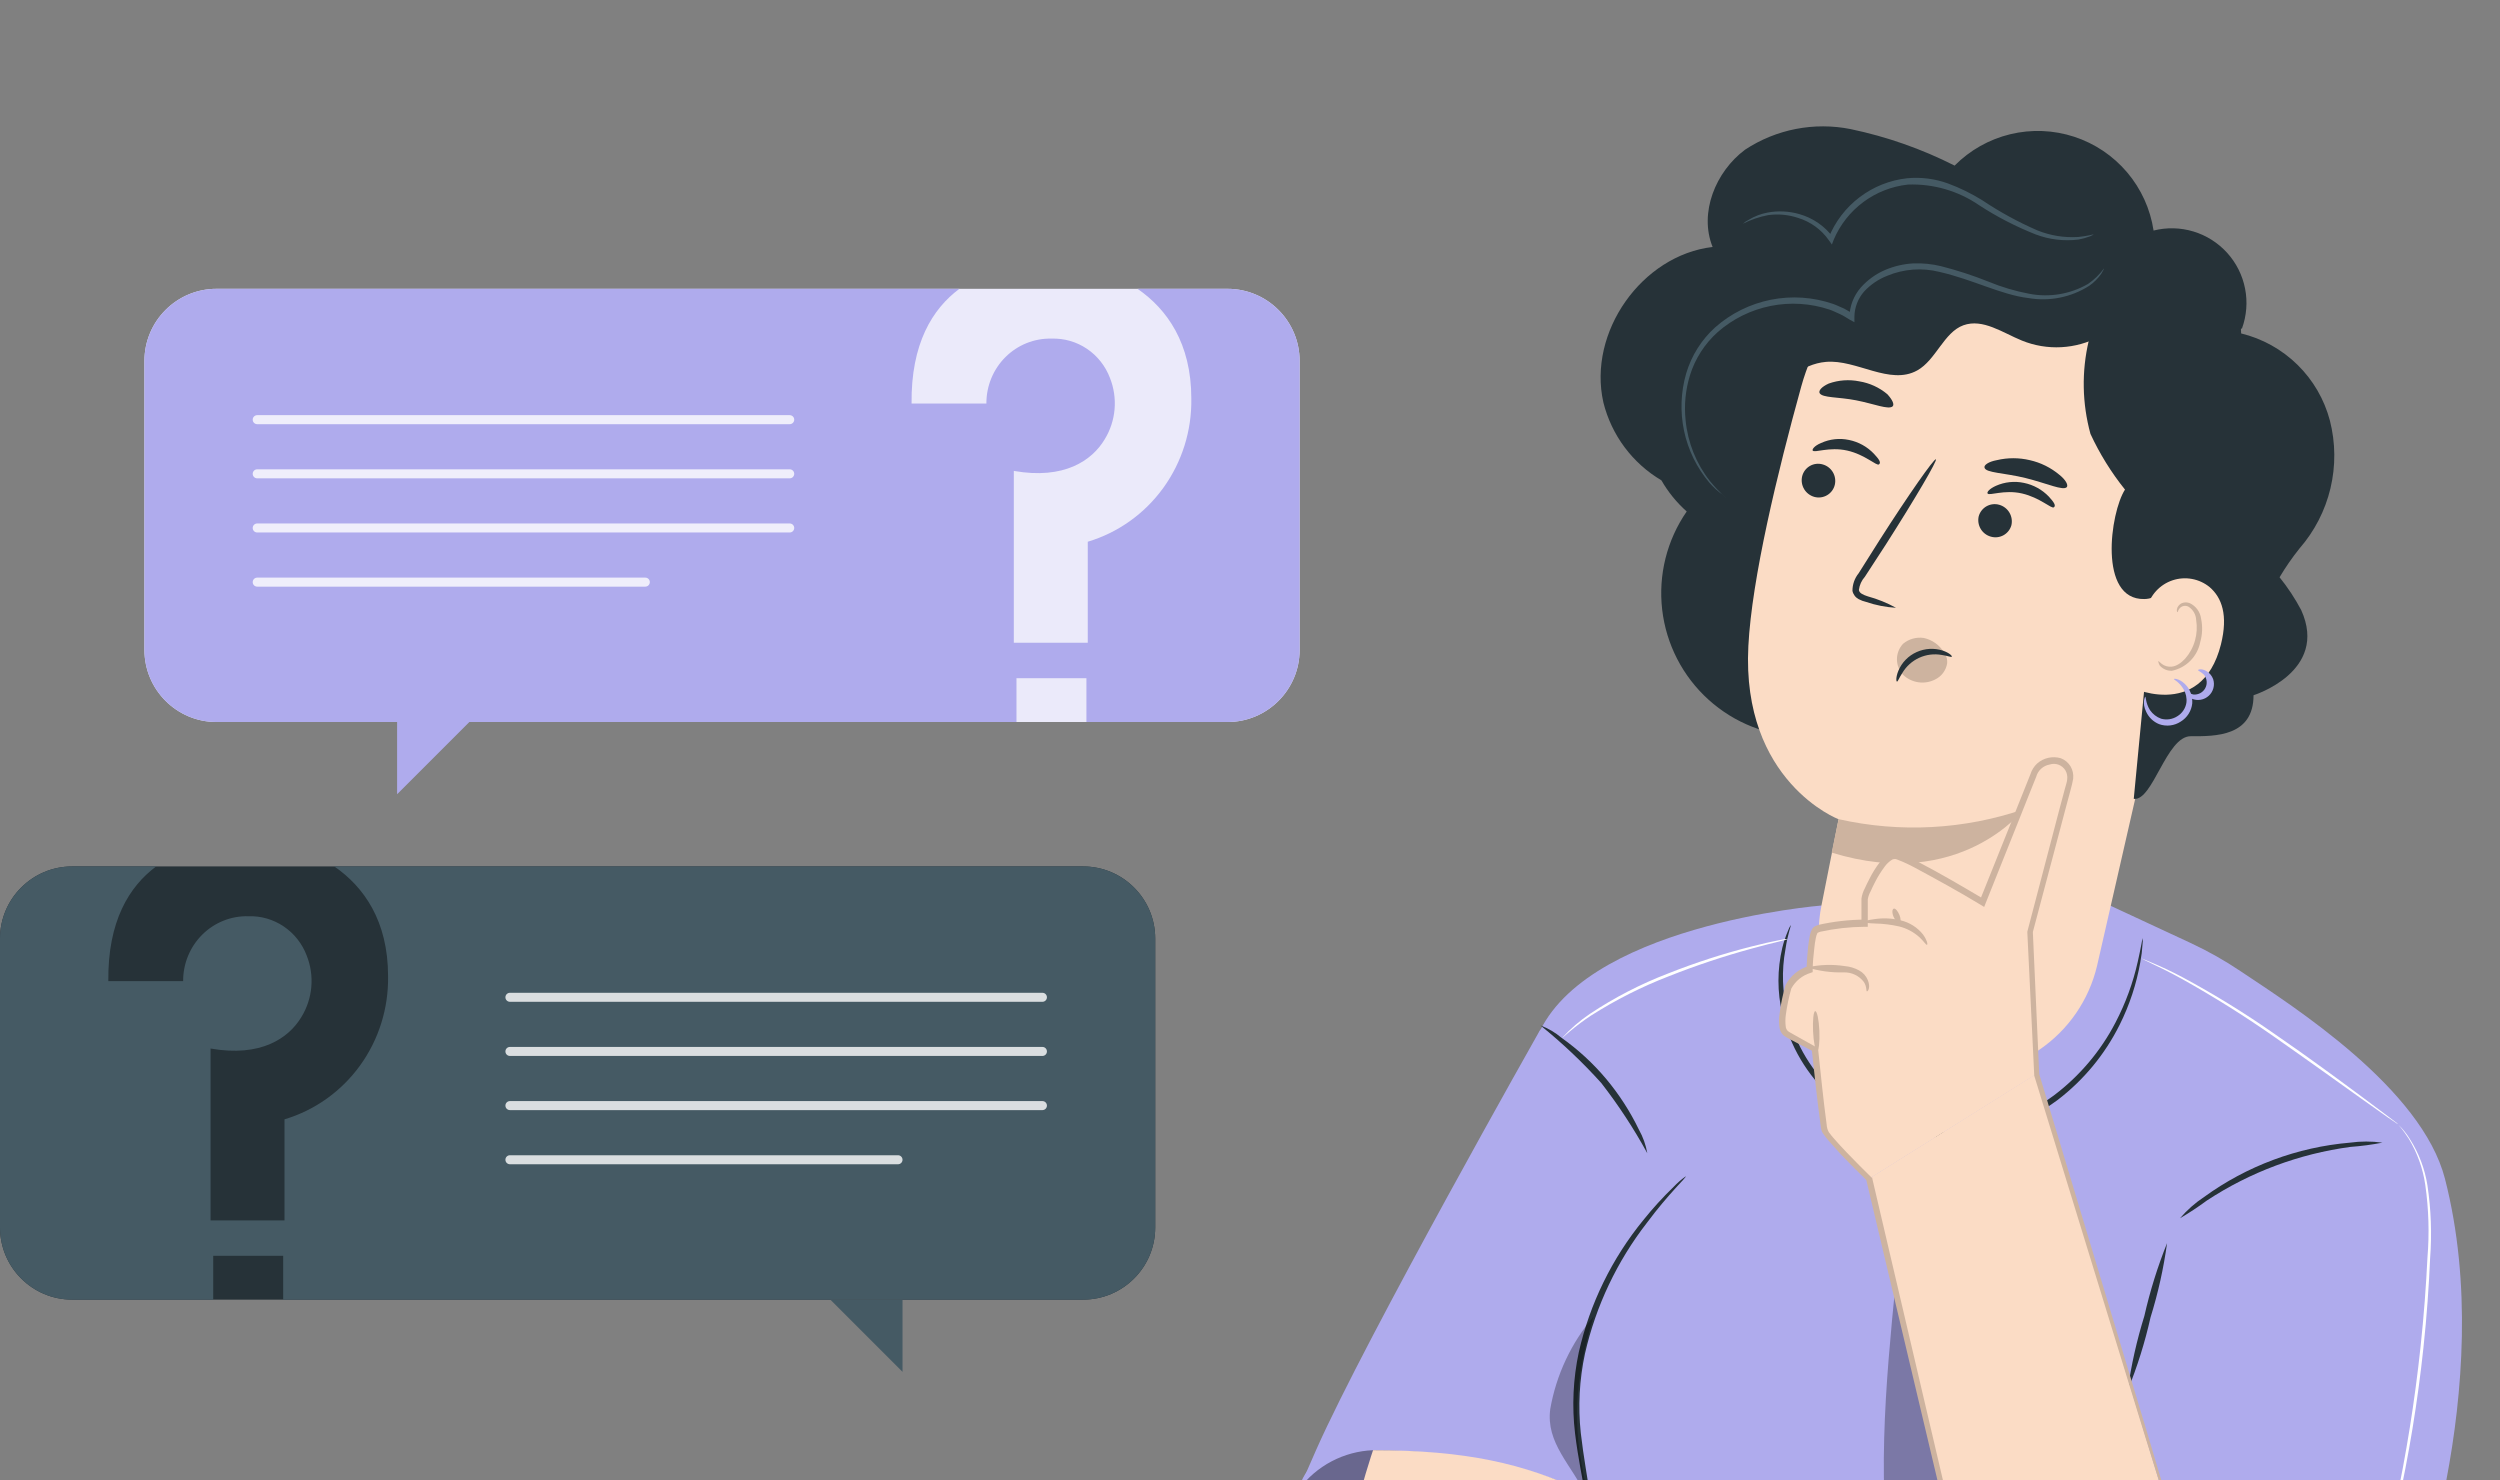 <svg width="277" height="164" viewBox="0 0 277 164" fill="none" xmlns="http://www.w3.org/2000/svg">
<rect x="0" y="0" width="277" height="164" fill="#808080" stroke="none"/>
<g clip-path="url(#clip0_6586_60835)">
<g clip-path="url(#clip1_6586_60835)">
<path d="M0 104C0 99.582 3.582 96 8 96H120C124.418 96 128 99.582 128 104V136C128 140.418 124.418 144 120 144H8C3.582 144 0 140.418 0 136V104Z" fill="#263238"/>
<path fill-rule="evenodd" clip-rule="evenodd" d="M12.002 108.709H20.292C20.287 107.751 20.472 106.801 20.835 105.917C21.199 105.033 21.733 104.232 22.407 103.562C23.08 102.891 23.88 102.365 24.757 102.014C25.635 101.663 26.573 101.495 27.516 101.519C28.904 101.473 30.273 101.866 31.431 102.646C32.59 103.425 33.481 104.552 33.98 105.869C34.419 106.971 34.595 108.162 34.494 109.346C34.393 110.53 34.017 111.673 33.398 112.681C31.992 115.028 28.905 117.162 23.33 116.177V135.218H31.523V124.023C34.883 123.018 37.825 120.921 39.897 118.053C41.97 115.186 43.059 111.707 42.998 108.151C42.998 102.035 40.311 98.255 37.039 96H120C124.418 96 128 99.582 128 104V136C128 140.418 124.418 144 120 144H31.375V139.145H23.625V144H8C3.582 144 0 140.418 0 136V104C0 99.582 3.582 96 8 96H17.302C14.321 98.219 11.929 102.063 12.002 108.709Z" fill="#455A64"/>
<path d="M115.5 110H56.5C56.224 110 56 110.224 56 110.5C56 110.776 56.224 111 56.5 111H115.5C115.776 111 116 110.776 116 110.5C116 110.224 115.776 110 115.5 110Z" fill="white" fill-opacity="0.8"/>
<path d="M115.5 116H56.5C56.224 116 56 116.224 56 116.5C56 116.776 56.224 117 56.5 117H115.5C115.776 117 116 116.776 116 116.5C116 116.224 115.776 116 115.5 116Z" fill="white" fill-opacity="0.8"/>
<path d="M115.5 122H56.5C56.224 122 56 122.224 56 122.5C56 122.776 56.224 123 56.5 123H115.5C115.776 123 116 122.776 116 122.5C116 122.224 115.776 122 115.5 122Z" fill="white" fill-opacity="0.8"/>
<path d="M99.5 128H56.5C56.224 128 56 128.224 56 128.5C56 128.776 56.224 129 56.5 129H99.5C99.776 129 100 128.776 100 128.5C100 128.224 99.776 128 99.5 128Z" fill="white" fill-opacity="0.8"/>
<path d="M92 144H100V152L92 144Z" fill="#455A64"/>
<path d="M144 40C144 35.582 140.418 32 136 32H24C19.582 32 16 35.582 16 40V72C16 76.418 19.582 80 24 80H136C140.418 80 144 76.418 144 72V40Z" fill="#EBEAFA"/>
<path fill-rule="evenodd" clip-rule="evenodd" d="M101.002 44.709H109.292C109.287 43.751 109.472 42.801 109.835 41.917C110.199 41.033 110.733 40.232 111.407 39.562C112.08 38.891 112.88 38.365 113.757 38.014C114.635 37.663 115.573 37.495 116.516 37.519C117.905 37.473 119.273 37.866 120.432 38.646C121.59 39.425 122.481 40.552 122.98 41.869C123.419 42.971 123.595 44.162 123.494 45.346C123.393 46.53 123.017 47.673 122.398 48.681C120.992 51.028 117.906 53.162 112.33 52.177V71.218H120.524V60.023C123.883 59.018 126.824 56.921 128.897 54.053C130.97 51.186 132.059 47.707 131.998 44.151C131.998 38.035 129.311 34.255 126.039 32H136C140.418 32 144 35.582 144 40V72C144 76.418 140.418 80 136 80H120.375V75.145H112.625V80H24C19.582 80 16 76.418 16 72V40C16 35.582 19.582 32 24 32H106.301C103.32 34.219 100.929 38.062 101.002 44.709Z" fill="#AFABED"/>
<path d="M87.5 46H28.5C28.224 46 28 46.224 28 46.5C28 46.776 28.224 47 28.5 47H87.5C87.776 47 88 46.776 88 46.5C88 46.224 87.776 46 87.5 46Z" fill="white" fill-opacity="0.8"/>
<path d="M87.5 52H28.5C28.224 52 28 52.224 28 52.5C28 52.776 28.224 53 28.5 53H87.5C87.776 53 88 52.776 88 52.5C88 52.224 87.776 52 87.5 52Z" fill="white" fill-opacity="0.8"/>
<path d="M87.5 58H28.5C28.224 58 28 58.224 28 58.5C28 58.776 28.224 59 28.5 59H87.5C87.776 59 88 58.776 88 58.5C88 58.224 87.776 58 87.5 58Z" fill="white" fill-opacity="0.8"/>
<path d="M71.5 64H28.5C28.224 64 28 64.224 28 64.5C28 64.776 28.224 65 28.5 65H71.5C71.776 65 72 64.776 72 64.5C72 64.224 71.776 64 71.5 64Z" fill="white" fill-opacity="0.8"/>
<path d="M52 80H44V88L52 80Z" fill="#AFABED"/>
</g>
<path d="M266.509 178.092C267.857 180.787 262.83 182.997 259.933 183.873C256.978 184.598 253.919 184.808 250.892 184.492C246.849 184.277 242.713 183.9 239.223 181.905C236.166 180.012 233.723 177.274 232.189 174.023C230.676 170.781 229.48 167.401 228.618 163.93C228.618 163.93 260.459 166.005 266.509 178.092Z" fill="#AFABED"/>
<g opacity="0.4">
<path d="M266.509 178.092C267.857 180.787 262.83 182.997 259.933 183.873C256.978 184.598 253.919 184.808 250.892 184.492C246.849 184.277 242.713 183.9 239.223 181.905C236.166 180.012 233.723 177.274 232.189 174.023C230.676 170.781 229.48 167.401 228.618 163.93C228.618 163.93 260.459 166.005 266.509 178.092Z" fill="black"/>
</g>
<path d="M176.578 169.468C171.329 173.191 165.038 175.162 158.603 175.1C155.518 175.272 152.476 174.314 150.046 172.405C149.009 171.448 148.227 170.236 147.163 169.319C146.435 168.7 145.586 168.228 144.899 167.568C144.536 167.255 144.257 166.858 144.085 166.411C143.913 165.965 143.855 165.482 143.915 165.007C144.181 163.837 144.837 162.792 145.775 162.043C149.427 159.968 153.792 160.049 157.997 160.143C162.204 160.325 166.36 161.138 170.326 162.555C173.587 163.66 176.996 165.25 178.653 168.214" fill="#AFABED"/>
<g opacity="0.4">
<path d="M143.915 165.008C144.392 163.871 145.23 162.924 146.3 162.313C149.952 160.238 153.792 160.049 157.997 160.143C162.204 160.326 166.36 161.139 170.326 162.555C173.587 163.66 176.996 165.25 178.653 168.215L176.578 169.468C171.329 173.191 165.038 175.163 158.603 175.1C155.518 175.272 152.476 174.314 150.046 172.406C149.009 171.449 148.227 170.236 147.163 169.32C146.435 168.7 145.586 168.228 144.899 167.568C144.536 167.256 144.257 166.859 144.085 166.412C143.913 165.965 143.855 165.483 143.915 165.008Z" fill="black"/>
</g>
<path d="M238.751 217.829L171.579 218.719C171.442 218.718 171.308 218.686 171.186 218.624C171.064 218.562 170.958 218.473 170.877 218.363C170.795 218.253 170.741 218.125 170.718 217.991C170.695 217.856 170.704 217.717 170.744 217.587L178.626 193.009C178.626 193.009 177.468 180.72 175.864 165.951C173.425 143.516 170.178 115.313 170.137 115.394C174.732 102.512 201.843 100.329 201.843 100.329L232.741 102.162L233.819 100.343L242.712 104.48C244.652 105.382 246.517 106.436 248.291 107.633C254.166 111.554 268.314 120.568 270.902 130.607C276.871 153.851 266.765 179.79 266.765 179.79L260.27 174.71C258.634 173.449 256.914 172.301 255.123 171.274L242.106 206.16C242.881 206.648 243.537 207.303 244.026 208.077C244.516 208.851 244.826 209.725 244.936 210.634C245.044 213.463 243.588 216.859 238.751 217.829Z" fill="#AFABED"/>
<g opacity="0.3">
<path d="M209.928 176.704C207.799 165.25 208.918 153.474 210.063 141.885C213.782 151.318 213.647 162.097 217.596 171.449C218.08 172.436 218.433 173.483 218.647 174.562C218.75 175.103 218.723 175.662 218.568 176.191C218.413 176.72 218.136 177.206 217.757 177.607C216.679 178.59 215.062 178.051 213.634 177.89C212.355 177.646 211.111 177.248 209.928 176.704Z" fill="black"/>
</g>
<path d="M145.856 160.588C151.34 148.232 170.676 114.06 170.676 114.06L185.647 132.83L182.157 169.683C182.157 169.683 174.247 160.857 152.135 160.682C150.528 160.746 148.956 161.17 147.534 161.92C146.111 162.671 144.875 163.731 143.915 165.021L145.856 160.588Z" fill="#AFABED"/>
<path d="M235.746 154.053C236.814 151.433 237.661 148.729 238.279 145.968C239.116 143.279 239.729 140.525 240.112 137.735C239.059 140.359 238.217 143.062 237.592 145.82C236.755 148.51 236.137 151.263 235.746 154.053Z" fill="#263238"/>
<path d="M186.779 130.337C186.291 130.682 185.84 131.075 185.431 131.51C184.241 132.659 183.125 133.884 182.089 135.175C178.605 139.434 176.156 144.443 174.934 149.808C174.3 152.774 174.159 155.825 174.517 158.836C174.853 161.599 175.379 164.024 175.729 166.072C176.08 168.121 176.295 169.791 176.403 170.95C176.406 171.552 176.469 172.153 176.592 172.742C176.687 172.141 176.714 171.531 176.673 170.923C176.613 169.272 176.46 167.626 176.214 165.992C175.931 163.93 175.46 161.478 175.15 158.769C174.838 155.825 174.997 152.85 175.621 149.957C176.828 144.691 179.169 139.753 182.48 135.485C184.946 132.17 186.886 130.445 186.779 130.337Z" fill="#263238"/>
<path d="M241.54 134.987C242.567 134.384 243.561 133.727 244.518 133.02C249.31 129.871 254.749 127.84 260.432 127.077C261.621 126.99 262.805 126.833 263.976 126.606C262.782 126.441 261.572 126.441 260.378 126.606C254.54 127.104 248.949 129.186 244.208 132.629C243.214 133.287 242.316 134.081 241.54 134.987Z" fill="#263238"/>
<path d="M170.676 113.615C173.088 115.557 175.341 117.689 177.414 119.989C179.322 122.444 181.03 125.048 182.521 127.777C182.361 126.859 182.047 125.975 181.591 125.163C180.615 123.143 179.393 121.251 177.953 119.531C176.508 117.814 174.851 116.288 173.021 114.99C172.324 114.4 171.531 113.935 170.676 113.615Z" fill="#263238"/>
<path d="M198.407 102.512C198.285 102.706 198.185 102.914 198.111 103.132C197.848 103.742 197.636 104.373 197.478 105.018C196.91 107.419 196.91 109.92 197.478 112.321C198.316 115.906 200.235 119.147 202.975 121.605C206.434 124.535 210.84 126.106 215.372 126.025C219.908 126.041 224.327 124.59 227.971 121.888C230.874 119.672 233.23 116.818 234.857 113.548C235.953 111.358 236.724 109.02 237.147 106.608C237.271 105.958 237.352 105.301 237.39 104.641C237.428 104.409 237.428 104.172 237.39 103.94C237.39 103.94 237.242 104.883 236.864 106.554C236.341 108.898 235.511 111.163 234.399 113.292C232.755 116.464 230.42 119.226 227.567 121.376C224.056 123.976 219.809 125.392 215.44 125.419C211.072 125.499 206.82 124.007 203.461 121.215C200.814 118.846 198.936 115.739 198.071 112.294C197.471 109.969 197.388 107.541 197.828 105.18C198.084 103.401 198.488 102.539 198.407 102.512Z" fill="#263238"/>
<g opacity="0.3">
<path d="M171.768 156.115C172.432 152.337 174.087 148.803 176.565 145.874C173.708 155.199 174.665 160.467 176.268 166.854L175.918 165.965C174.072 162.233 171.269 159.888 171.768 156.115Z" fill="black"/>
</g>
<path d="M189.757 27.364C188.234 23.591 190.08 19.023 193.355 16.584C196.805 14.312 201.013 13.494 205.064 14.307C209.06 15.145 212.929 16.504 216.572 18.349C218.265 16.641 220.4 15.437 222.738 14.872C225.077 14.307 227.526 14.403 229.813 15.15C232.099 15.896 234.133 17.263 235.688 19.099C237.243 20.935 238.256 23.166 238.616 25.544C240.073 25.178 241.602 25.215 243.04 25.651C244.477 26.088 245.769 26.908 246.776 28.023C247.783 29.137 248.467 30.506 248.755 31.98C249.044 33.454 248.925 34.98 248.412 36.392L230.195 42.792L210.306 77.826C207.366 80.334 203.615 81.687 199.752 81.632C195.888 81.577 192.177 80.119 189.31 77.529C186.443 74.939 184.616 71.394 184.17 67.556C183.724 63.718 184.69 59.849 186.887 56.671C185.772 55.68 184.826 54.515 184.084 53.222C182.495 52.282 181.108 51.035 180.004 49.555C178.901 48.075 178.103 46.389 177.656 44.598C175.891 36.796 181.928 28.28 189.757 27.364Z" fill="#263238"/>
<path d="M201.817 100.329C202.948 94.629 203.73 90.722 203.717 90.762C203.703 90.802 192.937 86.585 193.718 71.588C194.096 64.122 196.939 52.359 199.58 42.819C201.951 34.222 209.969 24.749 218.444 27.485L244.141 40.016C246.714 40.852 247.159 43.277 246.553 45.905V47.252L236.568 88.566L232.35 107.026C231.451 110.817 229.166 114.133 225.944 116.323C222.722 118.513 218.796 119.417 214.941 118.857C212.835 118.561 210.813 117.837 208.997 116.731C207.181 115.625 205.61 114.16 204.381 112.425C203.152 110.69 202.291 108.722 201.85 106.642C201.409 104.562 201.397 102.414 201.817 100.329Z" fill="#FBDCC5"/>
<path d="M199.674 52.79C199.566 53.268 199.646 53.77 199.896 54.191C200.147 54.612 200.55 54.921 201.022 55.054C201.26 55.12 201.509 55.138 201.754 55.106C201.999 55.073 202.235 54.992 202.448 54.866C202.661 54.74 202.846 54.572 202.992 54.373C203.138 54.174 203.243 53.947 203.299 53.706C203.407 53.23 203.327 52.73 203.076 52.311C202.825 51.892 202.422 51.586 201.951 51.456C201.714 51.387 201.466 51.368 201.221 51.398C200.976 51.429 200.739 51.509 200.526 51.634C200.313 51.759 200.128 51.925 199.981 52.124C199.835 52.323 199.73 52.55 199.674 52.79Z" fill="#263238"/>
<path d="M200.846 49.92C201.035 50.216 202.665 49.475 204.66 49.92C206.654 50.365 207.921 51.658 208.19 51.456C208.46 51.254 208.19 50.877 207.638 50.284C206.896 49.5 205.932 48.964 204.875 48.748C203.833 48.523 202.746 48.641 201.776 49.084C201.021 49.394 200.765 49.799 200.846 49.92Z" fill="#263238"/>
<path d="M219.24 57.211C219.132 57.687 219.212 58.187 219.463 58.606C219.714 59.025 220.116 59.331 220.587 59.461C220.82 59.529 221.064 59.55 221.304 59.523C221.545 59.495 221.778 59.421 221.99 59.303C222.202 59.185 222.388 59.027 222.538 58.836C222.688 58.646 222.799 58.428 222.864 58.194C222.972 57.716 222.893 57.215 222.642 56.794C222.391 56.373 221.989 56.064 221.517 55.931C221.283 55.863 221.039 55.843 220.797 55.871C220.556 55.899 220.322 55.975 220.11 56.094C219.898 56.213 219.712 56.373 219.563 56.565C219.413 56.757 219.303 56.976 219.24 57.211Z" fill="#263238"/>
<path d="M220.223 54.676C220.398 54.973 222.042 54.218 224.036 54.676C226.03 55.135 227.297 56.401 227.566 56.212C227.836 56.024 227.566 55.633 227.014 55.027C226.269 54.25 225.306 53.719 224.252 53.504C223.21 53.283 222.126 53.396 221.152 53.827C220.438 54.151 220.128 54.515 220.223 54.676Z" fill="#263238"/>
<path d="M210.076 67.343C209.088 66.798 208.039 66.373 206.95 66.076C206.451 65.914 205.98 65.712 205.966 65.349C206.037 64.812 206.267 64.31 206.627 63.907L208.958 60.322C212.219 55.215 214.698 50.984 214.496 50.89C214.294 50.796 211.478 54.798 208.217 59.905L205.939 63.516C205.492 64.069 205.249 64.759 205.252 65.47C205.292 65.664 205.375 65.846 205.494 66.004C205.612 66.163 205.765 66.293 205.939 66.386C206.203 66.526 206.484 66.63 206.775 66.696C207.841 67.061 208.951 67.278 210.076 67.343Z" fill="#263238"/>
<path d="M203.716 90.762C210.532 92.302 217.641 91.92 224.252 89.657C224.252 89.657 217.191 98.874 202.948 94.468L203.716 90.762Z" fill="#CDB39F"/>
<path d="M219.886 51.82C220.021 52.4 222.082 52.386 224.427 52.965C226.772 53.545 228.631 54.421 229.009 53.962C229.17 53.747 228.901 53.181 228.187 52.615C227.237 51.816 226.11 51.257 224.899 50.985C223.698 50.7 222.448 50.7 221.247 50.985C220.29 51.16 219.792 51.551 219.886 51.82Z" fill="#263238"/>
<path d="M201.614 43.56C201.938 44.099 203.663 43.965 205.657 44.355C207.651 44.746 209.228 45.42 209.699 45.029C209.915 44.827 209.699 44.315 209.12 43.681C208.23 42.933 207.155 42.44 206.007 42.253C204.879 42.026 203.71 42.11 202.625 42.496C201.803 42.873 201.48 43.291 201.614 43.56Z" fill="#263238"/>
<path d="M237.794 30.368C237.496 31.828 236.88 33.204 235.99 34.399C235.1 35.593 233.958 36.578 232.644 37.281C231.331 37.985 229.879 38.39 228.391 38.469C226.904 38.549 225.417 38.299 224.036 37.739C221.907 36.876 219.697 35.259 217.541 36.041C215.386 36.822 214.496 39.895 212.435 41.04C209.403 42.738 205.697 39.8 202.315 40.097C199.62 40.326 197.585 42.388 195.497 44.139C193.408 45.891 190.525 47.211 188.166 45.945C188.706 43.694 189.507 41.515 190.552 39.45C191.605 37.371 193.349 35.723 195.483 34.788C196.669 34.316 197.949 34.154 199.081 33.575C201.52 32.335 202.611 29.532 204.377 27.417C205.536 26.084 206.996 25.046 208.637 24.39C210.277 23.734 212.05 23.478 213.809 23.644C216.719 23.941 219.482 25.409 222.419 25.288C224.589 25.194 226.664 24.224 228.833 24.264C233.051 24.264 236.217 28.037 238.562 31.554" fill="#263238"/>
<path d="M223.592 33.455C225.532 33.306 229.494 32.902 230.801 31.528C232.128 30.043 233.823 28.932 235.715 28.308C237.607 27.684 239.629 27.567 241.58 27.97C243.516 28.548 245.216 29.731 246.429 31.347C247.642 32.962 248.304 34.925 248.318 36.945C250.675 37.52 252.834 38.721 254.565 40.422C256.297 42.123 257.537 44.259 258.154 46.606C258.782 49.063 258.803 51.635 258.216 54.102C257.629 56.569 256.452 58.857 254.786 60.768C253.976 61.78 253.238 62.847 252.576 63.962C253.49 65.095 254.293 66.313 254.974 67.6C258.06 74.418 249.692 77.032 249.692 77.032C249.692 81.613 245.448 81.587 242.739 81.573C240.031 81.559 238.535 88.796 236.42 88.513L238.562 66.185C238.248 66.307 237.915 66.371 237.578 66.374C232.471 66.468 233.805 56.793 235.449 54.246C233.928 52.352 232.643 50.28 231.623 48.075C230.698 44.704 230.633 41.155 231.434 37.753C229.723 37.538 222.756 33.509 223.592 33.455Z" fill="#263238"/>
<path d="M237.889 67.371C238.063 66.661 238.413 66.007 238.908 65.47C239.403 64.933 240.026 64.53 240.719 64.298C241.412 64.067 242.152 64.015 242.871 64.147C243.589 64.279 244.263 64.59 244.828 65.053C246.176 66.212 246.89 68.152 246.081 71.399C243.898 80.077 235.638 76.102 235.692 75.86C235.746 75.617 236.945 70.955 237.889 67.371Z" fill="#FBDCC5"/>
<path d="M239.168 73.232C239.168 73.232 239.29 73.38 239.519 73.555C239.837 73.799 240.238 73.91 240.637 73.865C241.634 73.757 242.78 72.517 243.211 70.941C243.416 70.204 243.458 69.432 243.332 68.677C243.318 68.384 243.234 68.099 243.086 67.845C242.938 67.592 242.732 67.378 242.483 67.222C242.32 67.134 242.13 67.106 241.948 67.143C241.766 67.18 241.602 67.279 241.486 67.424C241.311 67.626 241.324 67.815 241.27 67.828C241.217 67.842 241.122 67.626 241.27 67.289C241.374 67.09 241.539 66.929 241.742 66.831C242.027 66.716 242.346 66.716 242.631 66.831C242.97 66.992 243.262 67.236 243.481 67.539C243.7 67.843 243.839 68.198 243.885 68.569C244.059 69.418 244.027 70.296 243.79 71.13C243.64 71.912 243.262 72.633 242.703 73.201C242.145 73.769 241.43 74.159 240.651 74.323C240.397 74.333 240.144 74.287 239.911 74.186C239.678 74.086 239.47 73.935 239.303 73.744C239.128 73.447 239.128 73.245 239.168 73.232Z" fill="#CDB39F"/>
<path d="M191.36 55.256C191.36 55.256 190.565 54.65 189.46 53.302C187.936 51.361 187 49.022 186.765 46.565C186.587 44.887 186.752 43.191 187.25 41.579C187.826 39.73 188.892 38.073 190.336 36.782C192.003 35.327 194.021 34.332 196.191 33.897C198.361 33.462 200.607 33.602 202.706 34.303C203.11 34.438 203.487 34.64 203.865 34.801C204.242 34.963 204.579 35.206 204.929 35.408L205.468 35.704V35.111C205.48 34.068 205.867 33.063 206.56 32.282C207.269 31.523 208.139 30.934 209.106 30.557C210.937 29.794 212.964 29.643 214.887 30.126C218.606 30.975 221.759 32.672 224.737 33.023C227.072 33.429 229.475 32.948 231.475 31.675C232.002 31.312 232.459 30.856 232.822 30.328C233.038 29.964 233.145 29.762 233.118 29.748C232.63 30.414 232.034 30.992 231.353 31.46C229.386 32.595 227.075 32.983 224.845 32.551C223.293 32.259 221.776 31.808 220.317 31.204C218.605 30.519 216.85 29.948 215.062 29.492C214.066 29.251 213.041 29.147 212.017 29.183C210.936 29.24 209.873 29.486 208.877 29.91C207.847 30.35 206.927 31.013 206.182 31.851C205.386 32.763 204.937 33.927 204.916 35.138L205.455 34.842L204.336 34.195C203.919 34.033 203.528 33.818 203.097 33.67C200.884 32.912 198.511 32.754 196.218 33.21C193.924 33.667 191.793 34.723 190.04 36.27C188.524 37.642 187.415 39.404 186.833 41.364C186.228 43.441 186.147 45.635 186.596 47.751C187.045 49.867 188.01 51.839 189.406 53.491C189.85 53.997 190.352 54.45 190.902 54.839C191.037 54.996 191.191 55.136 191.36 55.256Z" fill="#455A64"/>
<path d="M193.112 24.79C193.997 24.341 194.94 24.019 195.915 23.834C197.029 23.681 198.163 23.787 199.229 24.144C200.611 24.566 201.811 25.439 202.639 26.623L202.975 27.095L203.178 26.556C203.881 24.899 205.014 23.46 206.458 22.387C207.903 21.314 209.608 20.646 211.397 20.451C214.207 20.346 216.976 21.149 219.293 22.742C221.267 24.029 223.367 25.113 225.559 25.976C227.071 26.548 228.699 26.742 230.302 26.542C230.73 26.463 231.149 26.346 231.555 26.192C231.825 26.07 231.973 26.003 231.96 25.976C231.946 25.949 231.353 26.151 230.262 26.259C228.712 26.356 227.16 26.103 225.721 25.518C223.59 24.589 221.547 23.471 219.617 22.176C218.424 21.436 217.16 20.817 215.844 20.33C214.397 19.803 212.85 19.605 211.316 19.751C209.405 19.959 207.586 20.683 206.054 21.843C204.521 23.003 203.331 24.557 202.612 26.34H203.137C202.211 25.074 200.887 24.154 199.378 23.726C198.231 23.393 197.022 23.333 195.847 23.551C195.104 23.692 194.392 23.966 193.745 24.359C193.515 24.472 193.301 24.617 193.112 24.79Z" fill="#455A64"/>
<path d="M210.858 71.332C211.173 71.068 211.539 70.875 211.934 70.763C212.329 70.652 212.743 70.625 213.149 70.685C213.623 70.786 214.071 70.986 214.463 71.272C214.856 71.557 215.184 71.922 215.426 72.342C215.426 72.342 215.493 72.41 215.507 72.45C215.692 72.758 215.777 73.116 215.749 73.474C215.691 73.864 215.537 74.234 215.302 74.552C215.067 74.869 214.758 75.123 214.402 75.293C213.832 75.582 213.187 75.688 212.556 75.596C211.924 75.504 211.335 75.22 210.871 74.781C210.431 74.316 210.184 73.7 210.182 73.059C210.179 72.418 210.421 71.8 210.858 71.332Z" fill="#CDB39F"/>
<path d="M210.184 75.522C210.292 75.522 210.413 75.118 210.777 74.565C211.215 73.825 211.87 73.236 212.653 72.88C213.437 72.523 214.31 72.415 215.157 72.571C215.817 72.665 216.221 72.854 216.262 72.76C216.302 72.665 215.992 72.342 215.264 72.086C214.312 71.779 213.28 71.837 212.367 72.248C211.447 72.657 210.718 73.405 210.333 74.336C210.05 75.037 210.09 75.508 210.184 75.522Z" fill="#263238"/>
<path d="M237.686 77.193C237.686 77.193 237.296 77.867 237.808 78.891C238.097 79.504 238.607 79.985 239.236 80.238C239.628 80.379 240.048 80.426 240.462 80.377C240.876 80.328 241.272 80.184 241.621 79.955C241.976 79.74 242.276 79.445 242.498 79.095C242.72 78.744 242.858 78.347 242.901 77.934C242.942 77.269 242.746 76.61 242.349 76.075C241.648 75.185 240.866 75.158 240.866 75.239C240.866 75.32 241.459 75.549 241.931 76.358C242.204 76.811 242.318 77.342 242.254 77.867C242.204 78.174 242.088 78.467 241.913 78.725C241.739 78.984 241.51 79.201 241.244 79.362C240.981 79.531 240.685 79.642 240.376 79.688C240.068 79.734 239.752 79.715 239.451 79.632C238.954 79.454 238.525 79.124 238.225 78.689C237.7 77.853 237.794 77.193 237.686 77.193Z" fill="#AFABED"/>
<path d="M242.227 76.668C242.16 76.668 242.227 77.126 242.861 77.422C243.172 77.551 243.513 77.589 243.845 77.53C244.177 77.472 244.485 77.319 244.733 77.091C244.981 76.863 245.159 76.569 245.245 76.243C245.331 75.917 245.322 75.573 245.219 75.253C245.087 74.888 244.835 74.579 244.505 74.377C243.952 74.04 243.534 74.175 243.548 74.255C243.561 74.336 243.871 74.431 244.208 74.767C244.374 74.975 244.475 75.226 244.498 75.49C244.522 75.754 244.467 76.02 244.34 76.253C244.214 76.486 244.021 76.676 243.787 76.8C243.552 76.925 243.286 76.977 243.022 76.95C242.564 76.856 242.322 76.614 242.227 76.668Z" fill="#AFABED"/>
<path d="M227.418 196.337C227.418 196.337 194.055 198.277 174.328 198.452C159.061 198.601 152.243 194.545 149.197 184.722C146.637 176.489 152.135 160.683 152.135 160.683C162.47 160.683 168.844 162.165 175.487 165.278L173.721 172.5L227.513 177.135L227.418 196.337Z" fill="#FBDCC5"/>
<path d="M239.627 165.224C239.627 165.224 249.948 167.703 257.535 172.77L249.45 194.679C246.755 201.875 238.522 205.459 231.933 201.686C221.786 195.879 218.202 178.954 218.202 178.954L207.058 130.607L225.532 119.032L239.559 165.224" fill="#FBDCC5"/>
<path d="M225.6 119.033L224.845 103.132L228.982 86.963C229.211 86.073 229.319 84.955 228.591 84.416C228.23 84.139 227.785 83.996 227.33 84.011C226.876 84.025 226.44 84.197 226.098 84.497C224.98 85.656 219.59 99.791 219.59 99.791C219.59 99.791 211.411 94.886 209.955 94.643C208.5 94.401 206.681 98.807 206.56 99.144C206.506 100.131 206.506 101.121 206.56 102.108C206.56 102.108 201.507 102.256 201.049 102.944C200.681 104.348 200.487 105.791 200.469 107.242C200.469 107.242 198.327 107.929 197.99 109.546C197.653 111.163 196.952 113.831 197.99 114.424C199.027 115.017 201.129 116.176 201.129 116.176C201.129 116.176 201.978 124.422 202.207 125.177C202.437 125.932 207.166 130.567 207.166 130.567L225.6 119.033Z" fill="#FBDCC5"/>
<path d="M242.793 202.01C242.793 202.01 242.295 202.306 241.244 202.643C239.707 203.125 238.081 203.254 236.487 203.02C233.927 202.655 231.529 201.55 229.588 199.84C227.023 197.513 224.856 194.782 223.174 191.756C222.183 189.976 221.349 188.114 220.681 186.19C219.98 184.074 219.4 181.919 218.943 179.736C217.892 175.195 216.746 170.304 215.534 165.102C213.108 154.713 210.386 143.098 207.449 130.58V130.486H207.382C206.452 129.57 205.522 128.64 204.592 127.67C204.134 127.184 203.676 126.699 203.245 126.201C203.029 125.945 202.8 125.689 202.625 125.433C202.489 125.179 202.41 124.898 202.396 124.611C202.032 121.916 201.749 119.127 201.453 116.31V116.135L201.291 116.054L198.717 114.613C198.529 114.491 198.232 114.357 198.111 114.249C197.982 114.132 197.897 113.975 197.868 113.804C197.806 113.357 197.806 112.904 197.868 112.457C197.999 111.468 198.202 110.491 198.475 109.533C198.933 108.694 199.703 108.07 200.617 107.794L200.846 107.713V107.484C200.846 106.703 200.927 105.894 201.021 105.099C201.058 104.701 201.117 104.305 201.197 103.914C201.228 103.741 201.282 103.573 201.358 103.415C201.358 103.321 201.358 103.415 201.439 103.334C201.512 103.296 201.589 103.264 201.668 103.24C203.289 102.887 204.941 102.702 206.6 102.687H206.95V102.337C206.95 101.502 206.95 100.572 206.95 99.642C207.006 99.325 207.115 99.02 207.274 98.739C207.408 98.416 207.57 98.106 207.732 97.783C208.047 97.158 208.417 96.563 208.837 96.004C209.027 95.743 209.26 95.516 209.524 95.33C209.622 95.248 209.742 95.196 209.869 95.181C209.996 95.167 210.124 95.191 210.238 95.249C210.89 95.499 211.525 95.792 212.138 96.125C214.644 97.473 217.097 98.82 219.495 100.275L219.846 100.491L219.994 100.114C221.26 96.92 222.527 93.767 223.767 90.681C224.387 89.132 224.993 87.582 225.613 86.059C225.708 85.718 225.898 85.411 226.16 85.173C226.422 84.934 226.746 84.775 227.095 84.712C227.417 84.605 227.766 84.611 228.084 84.728C228.403 84.846 228.671 85.068 228.847 85.359C229.015 85.648 229.086 85.983 229.049 86.316C229.049 86.612 228.86 87.07 228.779 87.434C228.564 88.216 228.362 88.984 228.16 89.752C227.755 91.301 227.365 92.824 226.96 94.333C226.17 97.369 225.393 100.334 224.629 103.226V103.321C224.899 108.854 225.155 114.154 225.397 119.221V119.194L237.673 159.133L241.136 170.25C241.54 171.503 241.85 172.487 242.066 173.174C242.281 173.861 242.416 174.157 242.416 174.157C242.416 174.157 242.348 173.807 242.16 173.147L241.311 170.196C240.529 167.595 239.411 163.836 237.996 159.039C235.086 149.391 230.949 135.62 225.95 119.019V119.086C225.716 114.038 225.478 108.738 225.236 103.186V103.28C226.004 100.383 226.799 97.419 227.594 94.4L228.806 89.819C229.008 89.051 229.211 88.269 229.426 87.501C229.542 87.098 229.637 86.689 229.709 86.275C229.759 85.807 229.66 85.336 229.426 84.928C229.177 84.507 228.792 84.184 228.335 84.011C227.882 83.879 227.404 83.864 226.944 83.968C226.484 84.072 226.059 84.29 225.707 84.604C225.369 84.921 225.118 85.321 224.98 85.763L223.133 90.385C221.88 93.484 220.627 96.637 219.347 99.817L219.846 99.642C217.434 98.214 215.008 96.785 212.448 95.451C211.801 95.113 211.135 94.812 210.454 94.549C210.241 94.46 210.009 94.428 209.78 94.454C209.549 94.488 209.329 94.57 209.133 94.697C208.809 94.93 208.522 95.212 208.284 95.532C207.834 96.122 207.441 96.754 207.112 97.419C206.937 97.756 206.775 98.079 206.627 98.416C206.435 98.773 206.307 99.16 206.25 99.561C206.25 100.518 206.25 101.407 206.25 102.256L206.586 101.892C204.854 101.904 203.129 102.103 201.439 102.485C201.323 102.526 201.21 102.575 201.102 102.633C200.954 102.714 200.833 102.836 200.752 102.984C200.647 103.203 200.57 103.433 200.523 103.671C200.442 104.102 200.388 104.506 200.334 104.924C200.253 105.746 200.199 106.555 200.159 107.363L200.402 107.04C199.851 107.201 199.338 107.473 198.896 107.84C198.453 108.206 198.09 108.658 197.828 109.169C197.533 110.193 197.316 111.238 197.181 112.295C197.088 112.834 197.088 113.386 197.181 113.925C197.24 114.252 197.412 114.548 197.666 114.761C197.887 114.909 198.117 115.044 198.353 115.165L200.914 116.499L200.738 116.243C201.048 119.059 201.331 121.822 201.709 124.557L201.789 125.082C201.821 125.295 201.909 125.495 202.046 125.662C202.244 125.957 202.465 126.236 202.706 126.497C203.164 127.009 203.622 127.508 204.053 127.993C204.983 128.963 205.913 129.893 206.856 130.809L206.762 130.647C209.726 143.152 212.475 154.767 214.941 165.156C216.167 170.344 217.339 175.235 218.417 179.763C218.878 181.962 219.472 184.131 220.196 186.258C220.889 188.2 221.746 190.079 222.756 191.877C224.478 194.942 226.695 197.702 229.318 200.042C231.317 201.763 233.777 202.859 236.393 203.196C238.021 203.414 239.678 203.248 241.23 202.71C241.625 202.565 242.008 202.39 242.375 202.185L242.793 202.01Z" fill="#CDB39F"/>
<path d="M206.546 102.148C206.546 102.242 207.004 102.296 207.718 102.323C208.625 102.34 209.528 102.449 210.413 102.647C211.268 102.857 212.056 103.278 212.704 103.873C213.189 104.331 213.405 104.722 213.513 104.681C213.62 104.641 213.513 104.156 213.068 103.536C212.44 102.751 211.567 102.201 210.589 101.973C209.645 101.74 208.666 101.695 207.705 101.838C206.977 101.932 206.546 102.054 206.546 102.148Z" fill="#CDB39F"/>
<path d="M210.454 102.296C210.629 102.229 210.642 101.811 210.454 101.367C210.265 100.922 209.995 100.612 209.82 100.679C209.645 100.747 209.618 101.164 209.82 101.609C210.022 102.054 210.319 102.364 210.454 102.296Z" fill="#CDB39F"/>
<path d="M200.24 107.188C201.548 107.593 202.914 107.779 204.282 107.741C204.713 107.726 205.141 107.815 205.53 108.001C205.92 108.186 206.259 108.462 206.519 108.805C206.869 109.357 206.748 109.816 206.856 109.843C206.964 109.87 207.287 109.398 206.95 108.589C206.765 108.134 206.427 107.758 205.994 107.525C205.495 107.251 204.944 107.086 204.377 107.04C203.001 106.829 201.597 106.879 200.24 107.188Z" fill="#CDB39F"/>
<path d="M201.129 112.039C200.94 112.039 200.833 113.036 200.887 114.262C200.94 115.488 201.143 116.458 201.331 116.458C201.52 116.458 201.641 115.448 201.587 114.222C201.533 112.995 201.331 112.025 201.129 112.039Z" fill="#CDB39F"/>
<path d="M265.7 124.584C265.7 124.584 266.199 125.096 266.899 126.187C267.84 127.742 268.459 129.469 268.718 131.267C269.102 133.945 269.184 136.657 268.961 139.352C268.813 142.411 268.57 145.753 268.193 149.256C267.555 155.239 266.606 161.185 265.35 167.07C264.878 169.333 264.447 171.112 264.15 172.46C264.016 173.025 263.894 173.497 263.8 173.901C263.706 174.306 263.692 174.413 263.692 174.413C263.692 174.413 263.76 174.252 263.854 173.928C263.948 173.605 264.097 173.039 264.245 172.486C264.582 171.233 265.04 169.428 265.592 167.164C266.902 161.281 267.878 155.33 268.516 149.337C268.894 145.833 269.123 142.478 269.257 139.419C269.462 136.722 269.362 134.01 268.961 131.335C268.671 129.513 268.011 127.77 267.021 126.214C266.656 125.614 266.212 125.065 265.7 124.584Z" fill="white"/>
<path d="M237.336 106.231L237.646 106.392L238.535 106.824C239.303 107.188 240.422 107.726 241.756 108.468C245.233 110.407 248.611 112.521 251.875 114.801C255.729 117.496 259.138 119.948 261.631 121.727L264.582 123.815L265.404 124.368C265.496 124.441 265.595 124.504 265.7 124.556C265.624 124.466 265.533 124.389 265.431 124.327L264.649 123.734L261.752 121.565C259.286 119.746 255.891 117.213 252.037 114.572C248.767 112.282 245.365 110.185 241.85 108.292C240.503 107.578 239.371 107.066 238.576 106.729L237.673 106.352C237.403 106.258 237.403 106.217 237.336 106.231Z" fill="white"/>
<path d="M173.074 115.003C173.159 114.956 173.236 114.897 173.304 114.828L173.91 114.302C174.661 113.668 175.448 113.079 176.268 112.537C179.003 110.793 181.906 109.326 184.932 108.158C187.949 106.963 191.031 105.937 194.162 105.085C195.375 104.749 196.345 104.506 197.033 104.344L197.801 104.142C197.894 104.123 197.985 104.091 198.07 104.048H197.787L197.006 104.196C196.318 104.331 195.335 104.546 194.122 104.856C190.961 105.654 187.855 106.658 184.824 107.861C181.781 109.029 178.875 110.529 176.16 112.335C175.03 113.1 173.995 113.995 173.074 115.003Z" fill="white"/>
</g>
<defs>
<clipPath id="clip0_6586_60835">
<rect width="277" height="164" fill="white"/>
</clipPath>
<clipPath id="clip1_6586_60835">
<rect width="144" height="120" fill="white" transform="translate(0 32)"/>
</clipPath>
</defs>
</svg>
